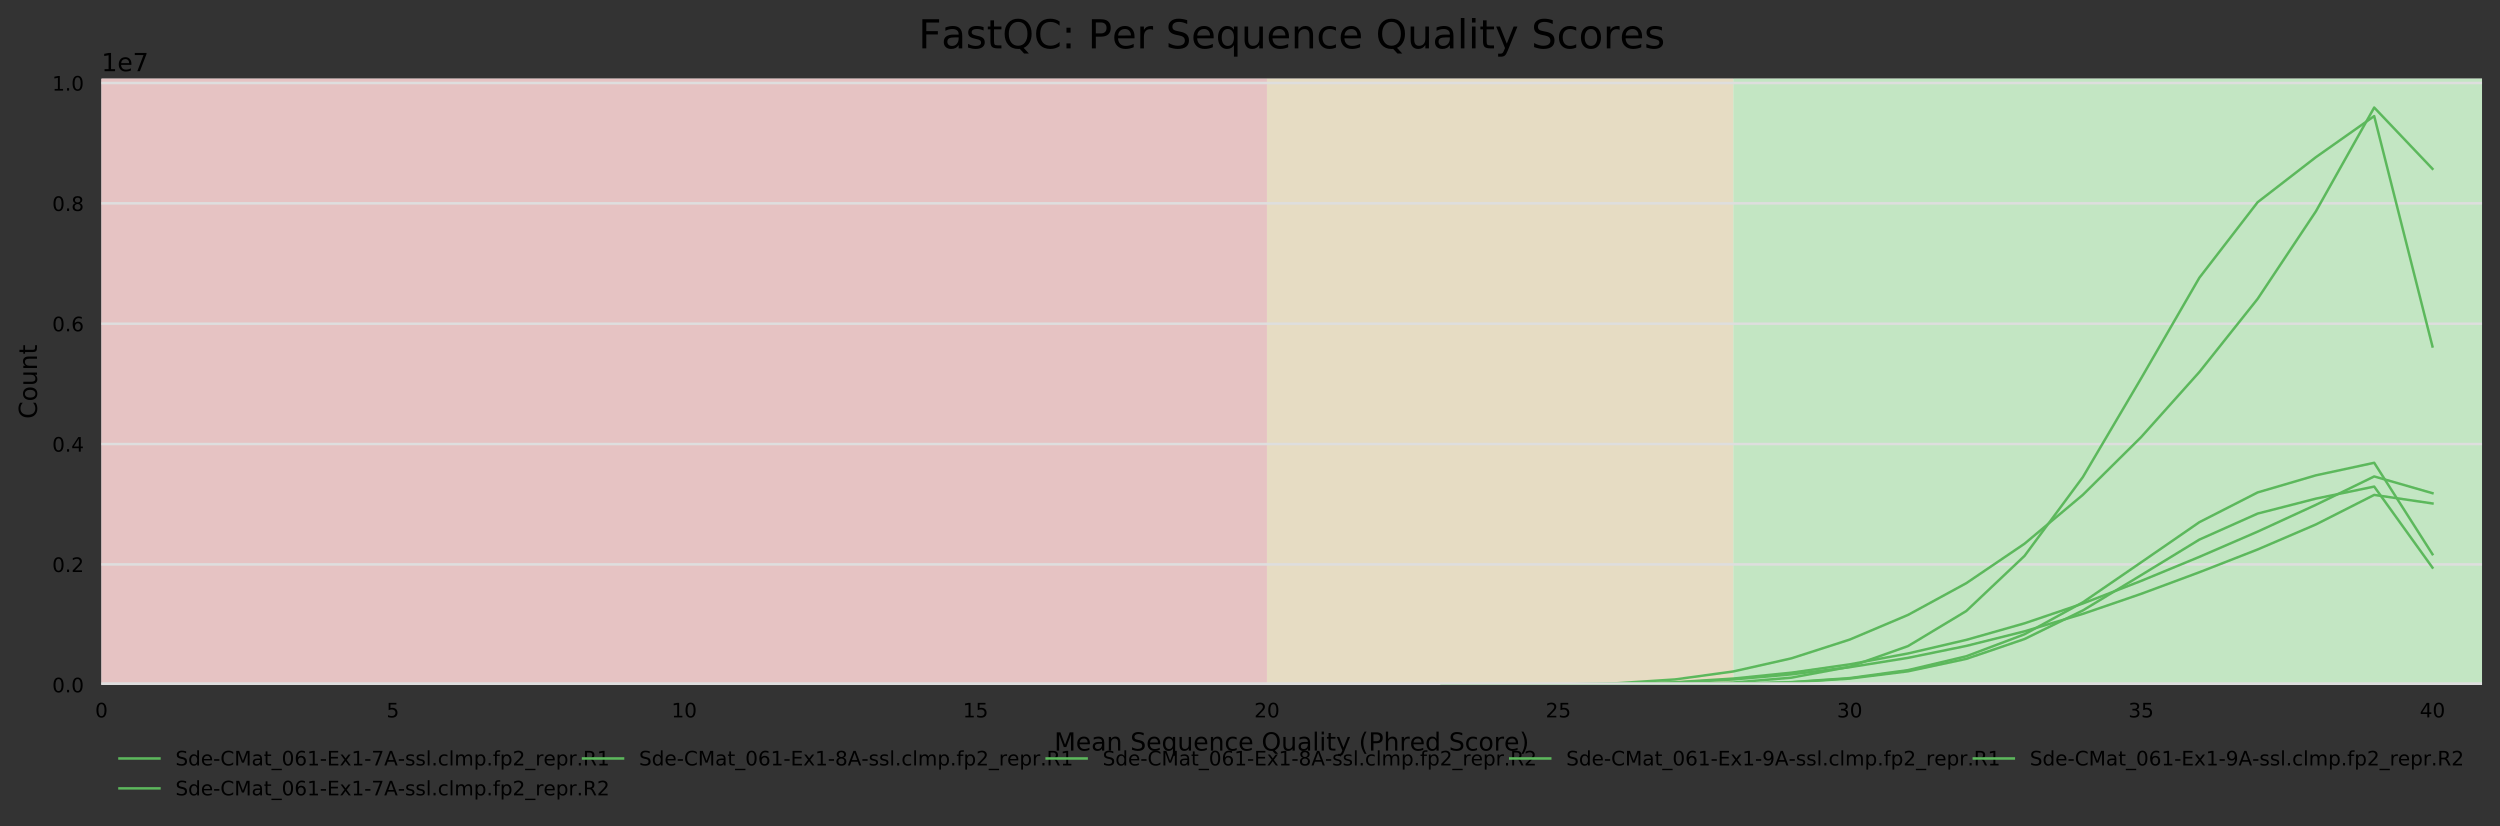 <?xml version="1.0" encoding="utf-8" standalone="no"?>
<!DOCTYPE svg PUBLIC "-//W3C//DTD SVG 1.1//EN"
  "http://www.w3.org/Graphics/SVG/1.1/DTD/svg11.dtd">
<!-- Created with matplotlib (https://matplotlib.org/) -->
<svg height="330.542pt" version="1.1" viewBox="0 0 1000.341 330.542" width="1000.341pt" xmlns="http://www.w3.org/2000/svg" xmlns:xlink="http://www.w3.org/1999/xlink">
 <rect x="0" y="0" width="1000.341" height="330.542" fill="#333333" stroke="none"/>
 <defs>
  <style type="text/css">
*{stroke-linecap:butt;stroke-linejoin:round;}
  </style>
 </defs>
 <g id="figure_1">
  <g id="axes_1">
   <g id="patch_1">
    <path d="M 40.601 273.99 
L 993.141 273.99 
L 993.141 31.483 
L 40.601 31.483 
z
" style="fill:#ffffff;"/>
   </g>
   <g id="patch_2">
    <path clip-path="url(#p106f1d5317)" d="M 693.504 273.99 
L 2372.4 273.99 
L 2372.4 31.483 
L 693.504 31.483 
z
" style="fill:#c3e6c3;"/>
   </g>
   <g id="patch_3">
    <path clip-path="url(#p106f1d5317)" d="M 506.96 273.99 
L 693.504 273.99 
L 693.504 31.483 
L 506.96 31.483 
z
" style="fill:#e6dcc3;"/>
   </g>
   <g id="patch_4">
    <path clip-path="url(#p106f1d5317)" d="M 40.601 273.99 
L 506.96 273.99 
L 506.96 31.483 
L 40.601 31.483 
z
" style="fill:#e6c3c3;"/>
   </g>
   <g id="matplotlib.axis_1">
    <g id="xtick_1">
     <g id="text_1">
      <!-- 0 -->
      <defs>
       <path d="M 31.781 66.406 
Q 24.172 66.406 20.328 58.906 
Q 16.5 51.422 16.5 36.375 
Q 16.5 21.391 20.328 13.891 
Q 24.172 6.391 31.781 6.391 
Q 39.453 6.391 43.281 13.891 
Q 47.125 21.391 47.125 36.375 
Q 47.125 51.422 43.281 58.906 
Q 39.453 66.406 31.781 66.406 
z
M 31.781 74.219 
Q 44.047 74.219 50.516 64.516 
Q 56.984 54.828 56.984 36.375 
Q 56.984 17.969 50.516 8.266 
Q 44.047 -1.422 31.781 -1.422 
Q 19.531 -1.422 13.062 8.266 
Q 6.594 17.969 6.594 36.375 
Q 6.594 54.828 13.062 64.516 
Q 19.531 74.219 31.781 74.219 
z
" id="DejaVuSans-48"/>
      </defs>
      <g transform="translate(38.056 287.069)scale(0.08 -0.08)">
       <use xlink:href="#DejaVuSans-48"/>
      </g>
     </g>
    </g>
    <g id="xtick_2">
     <g id="text_2">
      <!-- 5 -->
      <defs>
       <path d="M 10.797 72.906 
L 49.516 72.906 
L 49.516 64.594 
L 19.828 64.594 
L 19.828 46.734 
Q 21.969 47.469 24.109 47.828 
Q 26.266 48.188 28.422 48.188 
Q 40.625 48.188 47.75 41.5 
Q 54.891 34.812 54.891 23.391 
Q 54.891 11.625 47.562 5.094 
Q 40.234 -1.422 26.906 -1.422 
Q 22.312 -1.422 17.547 -0.641 
Q 12.797 0.141 7.719 1.703 
L 7.719 11.625 
Q 12.109 9.234 16.797 8.062 
Q 21.484 6.891 26.703 6.891 
Q 35.156 6.891 40.078 11.328 
Q 45.016 15.766 45.016 23.391 
Q 45.016 31 40.078 35.438 
Q 35.156 39.891 26.703 39.891 
Q 22.75 39.891 18.812 39.016 
Q 14.891 38.141 10.797 36.281 
z
" id="DejaVuSans-53"/>
      </defs>
      <g transform="translate(154.646 287.069)scale(0.08 -0.08)">
       <use xlink:href="#DejaVuSans-53"/>
      </g>
     </g>
    </g>
    <g id="xtick_3">
     <g id="text_3">
      <!-- 10 -->
      <defs>
       <path d="M 12.406 8.297 
L 28.516 8.297 
L 28.516 63.922 
L 10.984 60.406 
L 10.984 69.391 
L 28.422 72.906 
L 38.281 72.906 
L 38.281 8.297 
L 54.391 8.297 
L 54.391 0 
L 12.406 0 
z
" id="DejaVuSans-49"/>
      </defs>
      <g transform="translate(268.691 287.069)scale(0.08 -0.08)">
       <use xlink:href="#DejaVuSans-49"/>
       <use x="63.623" xlink:href="#DejaVuSans-48"/>
      </g>
     </g>
    </g>
    <g id="xtick_4">
     <g id="text_4">
      <!-- 15 -->
      <g transform="translate(385.281 287.069)scale(0.08 -0.08)">
       <use xlink:href="#DejaVuSans-49"/>
       <use x="63.623" xlink:href="#DejaVuSans-53"/>
      </g>
     </g>
    </g>
    <g id="xtick_5">
     <g id="text_5">
      <!-- 20 -->
      <defs>
       <path d="M 19.188 8.297 
L 53.609 8.297 
L 53.609 0 
L 7.328 0 
L 7.328 8.297 
Q 12.938 14.109 22.625 23.891 
Q 32.328 33.688 34.812 36.531 
Q 39.547 41.844 41.422 45.531 
Q 43.312 49.219 43.312 52.781 
Q 43.312 58.594 39.234 62.25 
Q 35.156 65.922 28.609 65.922 
Q 23.969 65.922 18.812 64.312 
Q 13.672 62.703 7.812 59.422 
L 7.812 69.391 
Q 13.766 71.781 18.938 73 
Q 24.125 74.219 28.422 74.219 
Q 39.75 74.219 46.484 68.547 
Q 53.219 62.891 53.219 53.422 
Q 53.219 48.922 51.531 44.891 
Q 49.859 40.875 45.406 35.406 
Q 44.188 33.984 37.641 27.219 
Q 31.109 20.453 19.188 8.297 
z
" id="DejaVuSans-50"/>
      </defs>
      <g transform="translate(501.87 287.069)scale(0.08 -0.08)">
       <use xlink:href="#DejaVuSans-50"/>
       <use x="63.623" xlink:href="#DejaVuSans-48"/>
      </g>
     </g>
    </g>
    <g id="xtick_6">
     <g id="text_6">
      <!-- 25 -->
      <g transform="translate(618.46 287.069)scale(0.08 -0.08)">
       <use xlink:href="#DejaVuSans-50"/>
       <use x="63.623" xlink:href="#DejaVuSans-53"/>
      </g>
     </g>
    </g>
    <g id="xtick_7">
     <g id="text_7">
      <!-- 30 -->
      <defs>
       <path d="M 40.578 39.312 
Q 47.656 37.797 51.625 33 
Q 55.609 28.219 55.609 21.188 
Q 55.609 10.406 48.188 4.484 
Q 40.766 -1.422 27.094 -1.422 
Q 22.516 -1.422 17.656 -0.516 
Q 12.797 0.391 7.625 2.203 
L 7.625 11.719 
Q 11.719 9.328 16.594 8.109 
Q 21.484 6.891 26.812 6.891 
Q 36.078 6.891 40.938 10.547 
Q 45.797 14.203 45.797 21.188 
Q 45.797 27.641 41.281 31.266 
Q 36.766 34.906 28.719 34.906 
L 20.219 34.906 
L 20.219 43.016 
L 29.109 43.016 
Q 36.375 43.016 40.234 45.922 
Q 44.094 48.828 44.094 54.297 
Q 44.094 59.906 40.109 62.906 
Q 36.141 65.922 28.719 65.922 
Q 24.656 65.922 20.016 65.031 
Q 15.375 64.156 9.812 62.312 
L 9.812 71.094 
Q 15.438 72.656 20.344 73.438 
Q 25.25 74.219 29.594 74.219 
Q 40.828 74.219 47.359 69.109 
Q 53.906 64.016 53.906 55.328 
Q 53.906 49.266 50.438 45.094 
Q 46.969 40.922 40.578 39.312 
z
" id="DejaVuSans-51"/>
      </defs>
      <g transform="translate(735.05 287.069)scale(0.08 -0.08)">
       <use xlink:href="#DejaVuSans-51"/>
       <use x="63.623" xlink:href="#DejaVuSans-48"/>
      </g>
     </g>
    </g>
    <g id="xtick_8">
     <g id="text_8">
      <!-- 35 -->
      <g transform="translate(851.64 287.069)scale(0.08 -0.08)">
       <use xlink:href="#DejaVuSans-51"/>
       <use x="63.623" xlink:href="#DejaVuSans-53"/>
      </g>
     </g>
    </g>
    <g id="xtick_9">
     <g id="text_9">
      <!-- 40 -->
      <defs>
       <path d="M 37.797 64.312 
L 12.891 25.391 
L 37.797 25.391 
z
M 35.203 72.906 
L 47.609 72.906 
L 47.609 25.391 
L 58.016 25.391 
L 58.016 17.188 
L 47.609 17.188 
L 47.609 0 
L 37.797 0 
L 37.797 17.188 
L 4.891 17.188 
L 4.891 26.703 
z
" id="DejaVuSans-52"/>
      </defs>
      <g transform="translate(968.23 287.069)scale(0.08 -0.08)">
       <use xlink:href="#DejaVuSans-52"/>
       <use x="63.623" xlink:href="#DejaVuSans-48"/>
      </g>
     </g>
    </g>
    <g id="text_10">
     <!-- Mean Sequence Quality (Phred Score) -->
     <defs>
      <path d="M 9.812 72.906 
L 24.516 72.906 
L 43.109 23.297 
L 61.812 72.906 
L 76.516 72.906 
L 76.516 0 
L 66.891 0 
L 66.891 64.016 
L 48.094 14.016 
L 38.188 14.016 
L 19.391 64.016 
L 19.391 0 
L 9.812 0 
z
" id="DejaVuSans-77"/>
      <path d="M 56.203 29.594 
L 56.203 25.203 
L 14.891 25.203 
Q 15.484 15.922 20.484 11.062 
Q 25.484 6.203 34.422 6.203 
Q 39.594 6.203 44.453 7.469 
Q 49.312 8.734 54.109 11.281 
L 54.109 2.781 
Q 49.266 0.734 44.188 -0.344 
Q 39.109 -1.422 33.891 -1.422 
Q 20.797 -1.422 13.156 6.188 
Q 5.516 13.812 5.516 26.812 
Q 5.516 40.234 12.766 48.109 
Q 20.016 56 32.328 56 
Q 43.359 56 49.781 48.891 
Q 56.203 41.797 56.203 29.594 
z
M 47.219 32.234 
Q 47.125 39.594 43.094 43.984 
Q 39.062 48.391 32.422 48.391 
Q 24.906 48.391 20.391 44.141 
Q 15.875 39.891 15.188 32.172 
z
" id="DejaVuSans-101"/>
      <path d="M 34.281 27.484 
Q 23.391 27.484 19.188 25 
Q 14.984 22.516 14.984 16.5 
Q 14.984 11.719 18.141 8.906 
Q 21.297 6.109 26.703 6.109 
Q 34.188 6.109 38.703 11.406 
Q 43.219 16.703 43.219 25.484 
L 43.219 27.484 
z
M 52.203 31.203 
L 52.203 0 
L 43.219 0 
L 43.219 8.297 
Q 40.141 3.328 35.547 0.953 
Q 30.953 -1.422 24.312 -1.422 
Q 15.922 -1.422 10.953 3.297 
Q 6 8.016 6 15.922 
Q 6 25.141 12.172 29.828 
Q 18.359 34.516 30.609 34.516 
L 43.219 34.516 
L 43.219 35.406 
Q 43.219 41.609 39.141 45 
Q 35.062 48.391 27.688 48.391 
Q 23 48.391 18.547 47.266 
Q 14.109 46.141 10.016 43.891 
L 10.016 52.203 
Q 14.938 54.109 19.578 55.047 
Q 24.219 56 28.609 56 
Q 40.484 56 46.344 49.844 
Q 52.203 43.703 52.203 31.203 
z
" id="DejaVuSans-97"/>
      <path d="M 54.891 33.016 
L 54.891 0 
L 45.906 0 
L 45.906 32.719 
Q 45.906 40.484 42.875 44.328 
Q 39.844 48.188 33.797 48.188 
Q 26.516 48.188 22.312 43.547 
Q 18.109 38.922 18.109 30.906 
L 18.109 0 
L 9.078 0 
L 9.078 54.688 
L 18.109 54.688 
L 18.109 46.188 
Q 21.344 51.125 25.703 53.562 
Q 30.078 56 35.797 56 
Q 45.219 56 50.047 50.172 
Q 54.891 44.344 54.891 33.016 
z
" id="DejaVuSans-110"/>
      <path id="DejaVuSans-32"/>
      <path d="M 53.516 70.516 
L 53.516 60.891 
Q 47.906 63.578 42.922 64.891 
Q 37.938 66.219 33.297 66.219 
Q 25.25 66.219 20.875 63.094 
Q 16.5 59.969 16.5 54.203 
Q 16.5 49.359 19.406 46.891 
Q 22.312 44.438 30.422 42.922 
L 36.375 41.703 
Q 47.406 39.594 52.656 34.297 
Q 57.906 29 57.906 20.125 
Q 57.906 9.516 50.797 4.047 
Q 43.703 -1.422 29.984 -1.422 
Q 24.812 -1.422 18.969 -0.25 
Q 13.141 0.922 6.891 3.219 
L 6.891 13.375 
Q 12.891 10.016 18.656 8.297 
Q 24.422 6.594 29.984 6.594 
Q 38.422 6.594 43.016 9.906 
Q 47.609 13.234 47.609 19.391 
Q 47.609 24.75 44.312 27.781 
Q 41.016 30.812 33.5 32.328 
L 27.484 33.5 
Q 16.453 35.688 11.516 40.375 
Q 6.594 45.062 6.594 53.422 
Q 6.594 63.094 13.406 68.656 
Q 20.219 74.219 32.172 74.219 
Q 37.312 74.219 42.625 73.281 
Q 47.953 72.359 53.516 70.516 
z
" id="DejaVuSans-83"/>
      <path d="M 14.797 27.297 
Q 14.797 17.391 18.875 11.75 
Q 22.953 6.109 30.078 6.109 
Q 37.203 6.109 41.297 11.75 
Q 45.406 17.391 45.406 27.297 
Q 45.406 37.203 41.297 42.844 
Q 37.203 48.484 30.078 48.484 
Q 22.953 48.484 18.875 42.844 
Q 14.797 37.203 14.797 27.297 
z
M 45.406 8.203 
Q 42.578 3.328 38.25 0.953 
Q 33.938 -1.422 27.875 -1.422 
Q 17.969 -1.422 11.734 6.484 
Q 5.516 14.406 5.516 27.297 
Q 5.516 40.188 11.734 48.094 
Q 17.969 56 27.875 56 
Q 33.938 56 38.25 53.625 
Q 42.578 51.266 45.406 46.391 
L 45.406 54.688 
L 54.391 54.688 
L 54.391 -20.797 
L 45.406 -20.797 
z
" id="DejaVuSans-113"/>
      <path d="M 8.5 21.578 
L 8.5 54.688 
L 17.484 54.688 
L 17.484 21.922 
Q 17.484 14.156 20.5 10.266 
Q 23.531 6.391 29.594 6.391 
Q 36.859 6.391 41.078 11.031 
Q 45.312 15.672 45.312 23.688 
L 45.312 54.688 
L 54.297 54.688 
L 54.297 0 
L 45.312 0 
L 45.312 8.406 
Q 42.047 3.422 37.719 1 
Q 33.406 -1.422 27.688 -1.422 
Q 18.266 -1.422 13.375 4.438 
Q 8.5 10.297 8.5 21.578 
z
M 31.109 56 
z
" id="DejaVuSans-117"/>
      <path d="M 48.781 52.594 
L 48.781 44.188 
Q 44.969 46.297 41.141 47.344 
Q 37.312 48.391 33.406 48.391 
Q 24.656 48.391 19.812 42.844 
Q 14.984 37.312 14.984 27.297 
Q 14.984 17.281 19.812 11.734 
Q 24.656 6.203 33.406 6.203 
Q 37.312 6.203 41.141 7.25 
Q 44.969 8.297 48.781 10.406 
L 48.781 2.094 
Q 45.016 0.344 40.984 -0.531 
Q 36.969 -1.422 32.422 -1.422 
Q 20.062 -1.422 12.781 6.344 
Q 5.516 14.109 5.516 27.297 
Q 5.516 40.672 12.859 48.328 
Q 20.219 56 33.016 56 
Q 37.156 56 41.109 55.141 
Q 45.062 54.297 48.781 52.594 
z
" id="DejaVuSans-99"/>
      <path d="M 39.406 66.219 
Q 28.656 66.219 22.328 58.203 
Q 16.016 50.203 16.016 36.375 
Q 16.016 22.609 22.328 14.594 
Q 28.656 6.594 39.406 6.594 
Q 50.141 6.594 56.422 14.594 
Q 62.703 22.609 62.703 36.375 
Q 62.703 50.203 56.422 58.203 
Q 50.141 66.219 39.406 66.219 
z
M 53.219 1.312 
L 66.219 -12.891 
L 54.297 -12.891 
L 43.5 -1.219 
Q 41.891 -1.312 41.031 -1.359 
Q 40.188 -1.422 39.406 -1.422 
Q 24.031 -1.422 14.812 8.859 
Q 5.609 19.141 5.609 36.375 
Q 5.609 53.656 14.812 63.938 
Q 24.031 74.219 39.406 74.219 
Q 54.734 74.219 63.906 63.938 
Q 73.094 53.656 73.094 36.375 
Q 73.094 23.688 67.984 14.641 
Q 62.891 5.609 53.219 1.312 
z
" id="DejaVuSans-81"/>
      <path d="M 9.422 75.984 
L 18.406 75.984 
L 18.406 0 
L 9.422 0 
z
" id="DejaVuSans-108"/>
      <path d="M 9.422 54.688 
L 18.406 54.688 
L 18.406 0 
L 9.422 0 
z
M 9.422 75.984 
L 18.406 75.984 
L 18.406 64.594 
L 9.422 64.594 
z
" id="DejaVuSans-105"/>
      <path d="M 18.312 70.219 
L 18.312 54.688 
L 36.812 54.688 
L 36.812 47.703 
L 18.312 47.703 
L 18.312 18.016 
Q 18.312 11.328 20.141 9.422 
Q 21.969 7.516 27.594 7.516 
L 36.812 7.516 
L 36.812 0 
L 27.594 0 
Q 17.188 0 13.234 3.875 
Q 9.281 7.766 9.281 18.016 
L 9.281 47.703 
L 2.688 47.703 
L 2.688 54.688 
L 9.281 54.688 
L 9.281 70.219 
z
" id="DejaVuSans-116"/>
      <path d="M 32.172 -5.078 
Q 28.375 -14.844 24.75 -17.812 
Q 21.141 -20.797 15.094 -20.797 
L 7.906 -20.797 
L 7.906 -13.281 
L 13.188 -13.281 
Q 16.891 -13.281 18.938 -11.516 
Q 21 -9.766 23.484 -3.219 
L 25.094 0.875 
L 2.984 54.688 
L 12.5 54.688 
L 29.594 11.922 
L 46.688 54.688 
L 56.203 54.688 
z
" id="DejaVuSans-121"/>
      <path d="M 31 75.875 
Q 24.469 64.656 21.281 53.656 
Q 18.109 42.672 18.109 31.391 
Q 18.109 20.125 21.312 9.062 
Q 24.516 -2 31 -13.188 
L 23.188 -13.188 
Q 15.875 -1.703 12.234 9.375 
Q 8.594 20.453 8.594 31.391 
Q 8.594 42.281 12.203 53.312 
Q 15.828 64.359 23.188 75.875 
z
" id="DejaVuSans-40"/>
      <path d="M 19.672 64.797 
L 19.672 37.406 
L 32.078 37.406 
Q 38.969 37.406 42.719 40.969 
Q 46.484 44.531 46.484 51.125 
Q 46.484 57.672 42.719 61.234 
Q 38.969 64.797 32.078 64.797 
z
M 9.812 72.906 
L 32.078 72.906 
Q 44.344 72.906 50.609 67.359 
Q 56.891 61.812 56.891 51.125 
Q 56.891 40.328 50.609 34.812 
Q 44.344 29.297 32.078 29.297 
L 19.672 29.297 
L 19.672 0 
L 9.812 0 
z
" id="DejaVuSans-80"/>
      <path d="M 54.891 33.016 
L 54.891 0 
L 45.906 0 
L 45.906 32.719 
Q 45.906 40.484 42.875 44.328 
Q 39.844 48.188 33.797 48.188 
Q 26.516 48.188 22.312 43.547 
Q 18.109 38.922 18.109 30.906 
L 18.109 0 
L 9.078 0 
L 9.078 75.984 
L 18.109 75.984 
L 18.109 46.188 
Q 21.344 51.125 25.703 53.562 
Q 30.078 56 35.797 56 
Q 45.219 56 50.047 50.172 
Q 54.891 44.344 54.891 33.016 
z
" id="DejaVuSans-104"/>
      <path d="M 41.109 46.297 
Q 39.594 47.172 37.812 47.578 
Q 36.031 48 33.891 48 
Q 26.266 48 22.188 43.047 
Q 18.109 38.094 18.109 28.812 
L 18.109 0 
L 9.078 0 
L 9.078 54.688 
L 18.109 54.688 
L 18.109 46.188 
Q 20.953 51.172 25.484 53.578 
Q 30.031 56 36.531 56 
Q 37.453 56 38.578 55.875 
Q 39.703 55.766 41.062 55.516 
z
" id="DejaVuSans-114"/>
      <path d="M 45.406 46.391 
L 45.406 75.984 
L 54.391 75.984 
L 54.391 0 
L 45.406 0 
L 45.406 8.203 
Q 42.578 3.328 38.25 0.953 
Q 33.938 -1.422 27.875 -1.422 
Q 17.969 -1.422 11.734 6.484 
Q 5.516 14.406 5.516 27.297 
Q 5.516 40.188 11.734 48.094 
Q 17.969 56 27.875 56 
Q 33.938 56 38.25 53.625 
Q 42.578 51.266 45.406 46.391 
z
M 14.797 27.297 
Q 14.797 17.391 18.875 11.75 
Q 22.953 6.109 30.078 6.109 
Q 37.203 6.109 41.297 11.75 
Q 45.406 17.391 45.406 27.297 
Q 45.406 37.203 41.297 42.844 
Q 37.203 48.484 30.078 48.484 
Q 22.953 48.484 18.875 42.844 
Q 14.797 37.203 14.797 27.297 
z
" id="DejaVuSans-100"/>
      <path d="M 30.609 48.391 
Q 23.391 48.391 19.188 42.75 
Q 14.984 37.109 14.984 27.297 
Q 14.984 17.484 19.156 11.844 
Q 23.344 6.203 30.609 6.203 
Q 37.797 6.203 41.984 11.859 
Q 46.188 17.531 46.188 27.297 
Q 46.188 37.016 41.984 42.703 
Q 37.797 48.391 30.609 48.391 
z
M 30.609 56 
Q 42.328 56 49.016 48.375 
Q 55.719 40.766 55.719 27.297 
Q 55.719 13.875 49.016 6.219 
Q 42.328 -1.422 30.609 -1.422 
Q 18.844 -1.422 12.172 6.219 
Q 5.516 13.875 5.516 27.297 
Q 5.516 40.766 12.172 48.375 
Q 18.844 56 30.609 56 
z
" id="DejaVuSans-111"/>
      <path d="M 8.016 75.875 
L 15.828 75.875 
Q 23.141 64.359 26.781 53.312 
Q 30.422 42.281 30.422 31.391 
Q 30.422 20.453 26.781 9.375 
Q 23.141 -1.703 15.828 -13.188 
L 8.016 -13.188 
Q 14.5 -2 17.703 9.062 
Q 20.906 20.125 20.906 31.391 
Q 20.906 42.672 17.703 53.656 
Q 14.5 64.656 8.016 75.875 
z
" id="DejaVuSans-41"/>
     </defs>
     <g transform="translate(421.857 300.331)scale(0.1 -0.1)">
      <use xlink:href="#DejaVuSans-77"/>
      <use x="86.279" xlink:href="#DejaVuSans-101"/>
      <use x="147.803" xlink:href="#DejaVuSans-97"/>
      <use x="209.082" xlink:href="#DejaVuSans-110"/>
      <use x="272.461" xlink:href="#DejaVuSans-32"/>
      <use x="304.248" xlink:href="#DejaVuSans-83"/>
      <use x="367.725" xlink:href="#DejaVuSans-101"/>
      <use x="429.248" xlink:href="#DejaVuSans-113"/>
      <use x="492.725" xlink:href="#DejaVuSans-117"/>
      <use x="556.104" xlink:href="#DejaVuSans-101"/>
      <use x="617.627" xlink:href="#DejaVuSans-110"/>
      <use x="681.006" xlink:href="#DejaVuSans-99"/>
      <use x="735.986" xlink:href="#DejaVuSans-101"/>
      <use x="797.51" xlink:href="#DejaVuSans-32"/>
      <use x="829.297" xlink:href="#DejaVuSans-81"/>
      <use x="908.008" xlink:href="#DejaVuSans-117"/>
      <use x="971.387" xlink:href="#DejaVuSans-97"/>
      <use x="1032.666" xlink:href="#DejaVuSans-108"/>
      <use x="1060.449" xlink:href="#DejaVuSans-105"/>
      <use x="1088.232" xlink:href="#DejaVuSans-116"/>
      <use x="1127.441" xlink:href="#DejaVuSans-121"/>
      <use x="1186.621" xlink:href="#DejaVuSans-32"/>
      <use x="1218.408" xlink:href="#DejaVuSans-40"/>
      <use x="1257.422" xlink:href="#DejaVuSans-80"/>
      <use x="1317.725" xlink:href="#DejaVuSans-104"/>
      <use x="1381.104" xlink:href="#DejaVuSans-114"/>
      <use x="1422.186" xlink:href="#DejaVuSans-101"/>
      <use x="1483.709" xlink:href="#DejaVuSans-100"/>
      <use x="1547.186" xlink:href="#DejaVuSans-32"/>
      <use x="1578.973" xlink:href="#DejaVuSans-83"/>
      <use x="1642.449" xlink:href="#DejaVuSans-99"/>
      <use x="1697.43" xlink:href="#DejaVuSans-111"/>
      <use x="1758.611" xlink:href="#DejaVuSans-114"/>
      <use x="1799.693" xlink:href="#DejaVuSans-101"/>
      <use x="1861.217" xlink:href="#DejaVuSans-41"/>
     </g>
    </g>
   </g>
   <g id="matplotlib.axis_2">
    <g id="ytick_1">
     <g id="line2d_1">
      <path clip-path="url(#p106f1d5317)" d="M 40.601 273.99 
L 993.141 273.99 
" style="fill:none;stroke:#dedede;stroke-linecap:square;"/>
     </g>
     <g id="text_11">
      <!-- 0.0 -->
      <defs>
       <path d="M 10.688 12.406 
L 21 12.406 
L 21 0 
L 10.688 0 
z
" id="DejaVuSans-46"/>
      </defs>
      <g transform="translate(20.878 277.029)scale(0.08 -0.08)">
       <use xlink:href="#DejaVuSans-48"/>
       <use x="63.623" xlink:href="#DejaVuSans-46"/>
       <use x="95.41" xlink:href="#DejaVuSans-48"/>
      </g>
     </g>
    </g>
    <g id="ytick_2">
     <g id="line2d_2">
      <path clip-path="url(#p106f1d5317)" d="M 40.601 225.834 
L 993.141 225.834 
" style="fill:none;stroke:#dedede;stroke-linecap:square;"/>
     </g>
     <g id="text_12">
      <!-- 0.2 -->
      <g transform="translate(20.878 228.874)scale(0.08 -0.08)">
       <use xlink:href="#DejaVuSans-48"/>
       <use x="63.623" xlink:href="#DejaVuSans-46"/>
       <use x="95.41" xlink:href="#DejaVuSans-50"/>
      </g>
     </g>
    </g>
    <g id="ytick_3">
     <g id="line2d_3">
      <path clip-path="url(#p106f1d5317)" d="M 40.601 177.678 
L 993.141 177.678 
" style="fill:none;stroke:#dedede;stroke-linecap:square;"/>
     </g>
     <g id="text_13">
      <!-- 0.4 -->
      <g transform="translate(20.878 180.718)scale(0.08 -0.08)">
       <use xlink:href="#DejaVuSans-48"/>
       <use x="63.623" xlink:href="#DejaVuSans-46"/>
       <use x="95.41" xlink:href="#DejaVuSans-52"/>
      </g>
     </g>
    </g>
    <g id="ytick_4">
     <g id="line2d_4">
      <path clip-path="url(#p106f1d5317)" d="M 40.601 129.522 
L 993.141 129.522 
" style="fill:none;stroke:#dedede;stroke-linecap:square;"/>
     </g>
     <g id="text_14">
      <!-- 0.6 -->
      <defs>
       <path d="M 33.016 40.375 
Q 26.375 40.375 22.484 35.828 
Q 18.609 31.297 18.609 23.391 
Q 18.609 15.531 22.484 10.953 
Q 26.375 6.391 33.016 6.391 
Q 39.656 6.391 43.531 10.953 
Q 47.406 15.531 47.406 23.391 
Q 47.406 31.297 43.531 35.828 
Q 39.656 40.375 33.016 40.375 
z
M 52.594 71.297 
L 52.594 62.312 
Q 48.875 64.062 45.094 64.984 
Q 41.312 65.922 37.594 65.922 
Q 27.828 65.922 22.672 59.328 
Q 17.531 52.734 16.797 39.406 
Q 19.672 43.656 24.016 45.922 
Q 28.375 48.188 33.594 48.188 
Q 44.578 48.188 50.953 41.516 
Q 57.328 34.859 57.328 23.391 
Q 57.328 12.156 50.688 5.359 
Q 44.047 -1.422 33.016 -1.422 
Q 20.359 -1.422 13.672 8.266 
Q 6.984 17.969 6.984 36.375 
Q 6.984 53.656 15.188 63.938 
Q 23.391 74.219 37.203 74.219 
Q 40.922 74.219 44.703 73.484 
Q 48.484 72.75 52.594 71.297 
z
" id="DejaVuSans-54"/>
      </defs>
      <g transform="translate(20.878 132.562)scale(0.08 -0.08)">
       <use xlink:href="#DejaVuSans-48"/>
       <use x="63.623" xlink:href="#DejaVuSans-46"/>
       <use x="95.41" xlink:href="#DejaVuSans-54"/>
      </g>
     </g>
    </g>
    <g id="ytick_5">
     <g id="line2d_5">
      <path clip-path="url(#p106f1d5317)" d="M 40.601 81.366 
L 993.141 81.366 
" style="fill:none;stroke:#dedede;stroke-linecap:square;"/>
     </g>
     <g id="text_15">
      <!-- 0.8 -->
      <defs>
       <path d="M 31.781 34.625 
Q 24.75 34.625 20.719 30.859 
Q 16.703 27.094 16.703 20.516 
Q 16.703 13.922 20.719 10.156 
Q 24.75 6.391 31.781 6.391 
Q 38.812 6.391 42.859 10.172 
Q 46.922 13.969 46.922 20.516 
Q 46.922 27.094 42.891 30.859 
Q 38.875 34.625 31.781 34.625 
z
M 21.922 38.812 
Q 15.578 40.375 12.031 44.719 
Q 8.5 49.078 8.5 55.328 
Q 8.5 64.062 14.719 69.141 
Q 20.953 74.219 31.781 74.219 
Q 42.672 74.219 48.875 69.141 
Q 55.078 64.062 55.078 55.328 
Q 55.078 49.078 51.531 44.719 
Q 48 40.375 41.703 38.812 
Q 48.828 37.156 52.797 32.312 
Q 56.781 27.484 56.781 20.516 
Q 56.781 9.906 50.312 4.234 
Q 43.844 -1.422 31.781 -1.422 
Q 19.734 -1.422 13.25 4.234 
Q 6.781 9.906 6.781 20.516 
Q 6.781 27.484 10.781 32.312 
Q 14.797 37.156 21.922 38.812 
z
M 18.312 54.391 
Q 18.312 48.734 21.844 45.562 
Q 25.391 42.391 31.781 42.391 
Q 38.141 42.391 41.719 45.562 
Q 45.312 48.734 45.312 54.391 
Q 45.312 60.062 41.719 63.234 
Q 38.141 66.406 31.781 66.406 
Q 25.391 66.406 21.844 63.234 
Q 18.312 60.062 18.312 54.391 
z
" id="DejaVuSans-56"/>
      </defs>
      <g transform="translate(20.878 84.406)scale(0.08 -0.08)">
       <use xlink:href="#DejaVuSans-48"/>
       <use x="63.623" xlink:href="#DejaVuSans-46"/>
       <use x="95.41" xlink:href="#DejaVuSans-56"/>
      </g>
     </g>
    </g>
    <g id="ytick_6">
     <g id="line2d_6">
      <path clip-path="url(#p106f1d5317)" d="M 40.601 33.211 
L 993.141 33.211 
" style="fill:none;stroke:#dedede;stroke-linecap:square;"/>
     </g>
     <g id="text_16">
      <!-- 1.0 -->
      <g transform="translate(20.878 36.25)scale(0.08 -0.08)">
       <use xlink:href="#DejaVuSans-49"/>
       <use x="63.623" xlink:href="#DejaVuSans-46"/>
       <use x="95.41" xlink:href="#DejaVuSans-48"/>
      </g>
     </g>
    </g>
    <g id="text_17">
     <!-- Count -->
     <defs>
      <path d="M 64.406 67.281 
L 64.406 56.891 
Q 59.422 61.531 53.781 63.812 
Q 48.141 66.109 41.797 66.109 
Q 29.297 66.109 22.656 58.469 
Q 16.016 50.828 16.016 36.375 
Q 16.016 21.969 22.656 14.328 
Q 29.297 6.688 41.797 6.688 
Q 48.141 6.688 53.781 8.984 
Q 59.422 11.281 64.406 15.922 
L 64.406 5.609 
Q 59.234 2.094 53.438 0.328 
Q 47.656 -1.422 41.219 -1.422 
Q 24.656 -1.422 15.125 8.703 
Q 5.609 18.844 5.609 36.375 
Q 5.609 53.953 15.125 64.078 
Q 24.656 74.219 41.219 74.219 
Q 47.75 74.219 53.531 72.484 
Q 59.328 70.75 64.406 67.281 
z
" id="DejaVuSans-67"/>
     </defs>
     <g transform="translate(14.798 167.585)rotate(-90)scale(0.1 -0.1)">
      <use xlink:href="#DejaVuSans-67"/>
      <use x="69.824" xlink:href="#DejaVuSans-111"/>
      <use x="131.006" xlink:href="#DejaVuSans-117"/>
      <use x="194.385" xlink:href="#DejaVuSans-110"/>
      <use x="257.764" xlink:href="#DejaVuSans-116"/>
     </g>
    </g>
    <g id="text_18">
     <!-- 1e7 -->
     <defs>
      <path d="M 8.203 72.906 
L 55.078 72.906 
L 55.078 68.703 
L 28.609 0 
L 18.312 0 
L 43.219 64.594 
L 8.203 64.594 
z
" id="DejaVuSans-55"/>
     </defs>
     <g transform="translate(40.601 28.483)scale(0.1 -0.1)">
      <use xlink:href="#DejaVuSans-49"/>
      <use x="63.623" xlink:href="#DejaVuSans-101"/>
      <use x="125.146" xlink:href="#DejaVuSans-55"/>
     </g>
    </g>
   </g>
   <g id="line2d_7">
    <path clip-path="url(#p106f1d5317)" d="M 600.232 273.99 
L 623.55 273.989 
L 646.868 273.98 
L 670.186 273.922 
L 693.504 273.674 
L 716.822 272.949 
L 740.14 271.317 
L 763.458 268.138 
L 786.776 262.598 
L 810.094 253.794 
L 833.412 241.015 
L 856.73 225.026 
L 880.048 208.941 
L 903.366 197.036 
L 926.684 190.195 
L 950.002 185.18 
L 973.32 221.765 
" style="fill:none;stroke:#5cb85c;stroke-linecap:square;"/>
   </g>
   <g id="line2d_8">
    <path clip-path="url(#p106f1d5317)" d="M 576.914 273.99 
L 600.232 273.987 
L 623.55 273.94 
L 646.868 273.708 
L 670.186 272.993 
L 693.504 271.516 
L 716.822 269.155 
L 740.14 265.828 
L 763.458 261.473 
L 786.776 256.039 
L 810.094 249.41 
L 833.412 241.489 
L 856.73 232.452 
L 880.048 222.818 
L 903.366 212.723 
L 926.684 201.993 
L 950.002 190.641 
L 973.32 197.344 
" style="fill:none;stroke:#5cb85c;stroke-linecap:square;"/>
   </g>
   <g id="line2d_9">
    <path clip-path="url(#p106f1d5317)" d="M 600.232 273.99 
L 623.55 273.988 
L 646.868 273.964 
L 670.186 273.798 
L 693.504 273.114 
L 716.822 271.16 
L 740.14 266.796 
L 763.458 258.53 
L 786.776 244.496 
L 810.094 222.428 
L 833.412 190.919 
L 856.73 151.412 
L 880.048 111.131 
L 903.366 80.908 
L 926.684 62.879 
L 950.002 46.445 
L 973.32 138.64 
" style="fill:none;stroke:#5cb85c;stroke-linecap:square;"/>
   </g>
   <g id="line2d_10">
    <path clip-path="url(#p106f1d5317)" d="M 576.914 273.99 
L 600.232 273.983 
L 623.55 273.886 
L 646.868 273.385 
L 670.186 271.867 
L 693.504 268.681 
L 716.822 263.422 
L 740.14 255.921 
L 763.458 246.055 
L 786.776 233.357 
L 810.094 217.551 
L 833.412 198.013 
L 856.73 174.912 
L 880.048 148.851 
L 903.366 119.579 
L 926.684 84.55 
L 950.002 43.031 
L 973.32 67.555 
" style="fill:none;stroke:#5cb85c;stroke-linecap:square;"/>
   </g>
   <g id="line2d_11">
    <path clip-path="url(#p106f1d5317)" d="M 600.232 273.99 
L 623.55 273.99 
L 646.868 273.982 
L 670.186 273.927 
L 693.504 273.696 
L 716.822 273.027 
L 740.14 271.527 
L 763.458 268.622 
L 786.776 263.641 
L 810.094 255.694 
L 833.412 244.261 
L 856.73 230.147 
L 880.048 215.91 
L 903.366 205.497 
L 926.684 199.517 
L 950.002 194.697 
L 973.32 227.124 
" style="fill:none;stroke:#5cb85c;stroke-linecap:square;"/>
   </g>
   <g id="line2d_12">
    <path clip-path="url(#p106f1d5317)" d="M 576.914 273.99 
L 600.232 273.987 
L 623.55 273.946 
L 646.868 273.748 
L 670.186 273.145 
L 693.504 271.882 
L 716.822 269.836 
L 740.14 266.971 
L 763.458 263.233 
L 786.776 258.453 
L 810.094 252.617 
L 833.412 245.636 
L 856.73 237.627 
L 880.048 228.973 
L 903.366 219.861 
L 926.684 209.848 
L 950.002 198.03 
L 973.32 201.457 
" style="fill:none;stroke:#5cb85c;stroke-linecap:square;"/>
   </g>
   <g id="line2d_13">
    <path clip-path="url(#p106f1d5317)" d="M 40.601 273.99 
L 993.141 273.99 
" style="fill:none;stroke:#dedede;stroke-linecap:square;stroke-width:2;"/>
   </g>
   <g id="text_19">
    <!-- FastQC: Per Sequence Quality Scores -->
    <defs>
     <path d="M 9.812 72.906 
L 51.703 72.906 
L 51.703 64.594 
L 19.672 64.594 
L 19.672 43.109 
L 48.578 43.109 
L 48.578 34.812 
L 19.672 34.812 
L 19.672 0 
L 9.812 0 
z
" id="DejaVuSans-70"/>
     <path d="M 44.281 53.078 
L 44.281 44.578 
Q 40.484 46.531 36.375 47.5 
Q 32.281 48.484 27.875 48.484 
Q 21.188 48.484 17.844 46.438 
Q 14.5 44.391 14.5 40.281 
Q 14.5 37.156 16.891 35.375 
Q 19.281 33.594 26.516 31.984 
L 29.594 31.297 
Q 39.156 29.25 43.188 25.516 
Q 47.219 21.781 47.219 15.094 
Q 47.219 7.469 41.188 3.016 
Q 35.156 -1.422 24.609 -1.422 
Q 20.219 -1.422 15.453 -0.562 
Q 10.688 0.297 5.422 2 
L 5.422 11.281 
Q 10.406 8.688 15.234 7.391 
Q 20.062 6.109 24.812 6.109 
Q 31.156 6.109 34.562 8.281 
Q 37.984 10.453 37.984 14.406 
Q 37.984 18.062 35.516 20.016 
Q 33.062 21.969 24.703 23.781 
L 21.578 24.516 
Q 13.234 26.266 9.516 29.906 
Q 5.812 33.547 5.812 39.891 
Q 5.812 47.609 11.281 51.797 
Q 16.75 56 26.812 56 
Q 31.781 56 36.172 55.266 
Q 40.578 54.547 44.281 53.078 
z
" id="DejaVuSans-115"/>
     <path d="M 11.719 12.406 
L 22.016 12.406 
L 22.016 0 
L 11.719 0 
z
M 11.719 51.703 
L 22.016 51.703 
L 22.016 39.312 
L 11.719 39.312 
z
" id="DejaVuSans-58"/>
    </defs>
    <g transform="translate(367.496 19.358)scale(0.16 -0.16)">
     <use xlink:href="#DejaVuSans-70"/>
     <use x="57.379" xlink:href="#DejaVuSans-97"/>
     <use x="118.658" xlink:href="#DejaVuSans-115"/>
     <use x="170.758" xlink:href="#DejaVuSans-116"/>
     <use x="209.967" xlink:href="#DejaVuSans-81"/>
     <use x="288.678" xlink:href="#DejaVuSans-67"/>
     <use x="358.502" xlink:href="#DejaVuSans-58"/>
     <use x="392.193" xlink:href="#DejaVuSans-32"/>
     <use x="423.98" xlink:href="#DejaVuSans-80"/>
     <use x="484.236" xlink:href="#DejaVuSans-101"/>
     <use x="545.76" xlink:href="#DejaVuSans-114"/>
     <use x="586.873" xlink:href="#DejaVuSans-32"/>
     <use x="618.66" xlink:href="#DejaVuSans-83"/>
     <use x="682.137" xlink:href="#DejaVuSans-101"/>
     <use x="743.66" xlink:href="#DejaVuSans-113"/>
     <use x="807.137" xlink:href="#DejaVuSans-117"/>
     <use x="870.516" xlink:href="#DejaVuSans-101"/>
     <use x="932.039" xlink:href="#DejaVuSans-110"/>
     <use x="995.418" xlink:href="#DejaVuSans-99"/>
     <use x="1050.398" xlink:href="#DejaVuSans-101"/>
     <use x="1111.922" xlink:href="#DejaVuSans-32"/>
     <use x="1143.709" xlink:href="#DejaVuSans-81"/>
     <use x="1222.42" xlink:href="#DejaVuSans-117"/>
     <use x="1285.799" xlink:href="#DejaVuSans-97"/>
     <use x="1347.078" xlink:href="#DejaVuSans-108"/>
     <use x="1374.861" xlink:href="#DejaVuSans-105"/>
     <use x="1402.645" xlink:href="#DejaVuSans-116"/>
     <use x="1441.854" xlink:href="#DejaVuSans-121"/>
     <use x="1501.033" xlink:href="#DejaVuSans-32"/>
     <use x="1532.82" xlink:href="#DejaVuSans-83"/>
     <use x="1596.297" xlink:href="#DejaVuSans-99"/>
     <use x="1651.277" xlink:href="#DejaVuSans-111"/>
     <use x="1712.459" xlink:href="#DejaVuSans-114"/>
     <use x="1753.541" xlink:href="#DejaVuSans-101"/>
     <use x="1815.064" xlink:href="#DejaVuSans-115"/>
    </g>
   </g>
   <g id="legend_1">
    <g id="line2d_14">
     <path d="M 47.801 303.49 
L 63.801 303.49 
" style="fill:none;stroke:#5cb85c;stroke-linecap:square;"/>
    </g>
    <g id="line2d_15"/>
    <g id="text_20">
     <!-- Sde-CMat_061-Ex1-7A-ssl.clmp.fp2_repr.R1 -->
     <defs>
      <path d="M 4.891 31.391 
L 31.203 31.391 
L 31.203 23.391 
L 4.891 23.391 
z
" id="DejaVuSans-45"/>
      <path d="M 50.984 -16.609 
L 50.984 -23.578 
L -0.984 -23.578 
L -0.984 -16.609 
z
" id="DejaVuSans-95"/>
      <path d="M 9.812 72.906 
L 55.906 72.906 
L 55.906 64.594 
L 19.672 64.594 
L 19.672 43.016 
L 54.391 43.016 
L 54.391 34.719 
L 19.672 34.719 
L 19.672 8.297 
L 56.781 8.297 
L 56.781 0 
L 9.812 0 
z
" id="DejaVuSans-69"/>
      <path d="M 54.891 54.688 
L 35.109 28.078 
L 55.906 0 
L 45.312 0 
L 29.391 21.484 
L 13.484 0 
L 2.875 0 
L 24.125 28.609 
L 4.688 54.688 
L 15.281 54.688 
L 29.781 35.203 
L 44.281 54.688 
z
" id="DejaVuSans-120"/>
      <path d="M 34.188 63.188 
L 20.797 26.906 
L 47.609 26.906 
z
M 28.609 72.906 
L 39.797 72.906 
L 67.578 0 
L 57.328 0 
L 50.688 18.703 
L 17.828 18.703 
L 11.188 0 
L 0.781 0 
z
" id="DejaVuSans-65"/>
      <path d="M 52 44.188 
Q 55.375 50.25 60.062 53.125 
Q 64.75 56 71.094 56 
Q 79.641 56 84.281 50.016 
Q 88.922 44.047 88.922 33.016 
L 88.922 0 
L 79.891 0 
L 79.891 32.719 
Q 79.891 40.578 77.094 44.375 
Q 74.312 48.188 68.609 48.188 
Q 61.625 48.188 57.562 43.547 
Q 53.516 38.922 53.516 30.906 
L 53.516 0 
L 44.484 0 
L 44.484 32.719 
Q 44.484 40.625 41.703 44.406 
Q 38.922 48.188 33.109 48.188 
Q 26.219 48.188 22.156 43.531 
Q 18.109 38.875 18.109 30.906 
L 18.109 0 
L 9.078 0 
L 9.078 54.688 
L 18.109 54.688 
L 18.109 46.188 
Q 21.188 51.219 25.484 53.609 
Q 29.781 56 35.688 56 
Q 41.656 56 45.828 52.969 
Q 50 49.953 52 44.188 
z
" id="DejaVuSans-109"/>
      <path d="M 18.109 8.203 
L 18.109 -20.797 
L 9.078 -20.797 
L 9.078 54.688 
L 18.109 54.688 
L 18.109 46.391 
Q 20.953 51.266 25.266 53.625 
Q 29.594 56 35.594 56 
Q 45.562 56 51.781 48.094 
Q 58.016 40.188 58.016 27.297 
Q 58.016 14.406 51.781 6.484 
Q 45.562 -1.422 35.594 -1.422 
Q 29.594 -1.422 25.266 0.953 
Q 20.953 3.328 18.109 8.203 
z
M 48.688 27.297 
Q 48.688 37.203 44.609 42.844 
Q 40.531 48.484 33.406 48.484 
Q 26.266 48.484 22.188 42.844 
Q 18.109 37.203 18.109 27.297 
Q 18.109 17.391 22.188 11.75 
Q 26.266 6.109 33.406 6.109 
Q 40.531 6.109 44.609 11.75 
Q 48.688 17.391 48.688 27.297 
z
" id="DejaVuSans-112"/>
      <path d="M 37.109 75.984 
L 37.109 68.5 
L 28.516 68.5 
Q 23.688 68.5 21.797 66.547 
Q 19.922 64.594 19.922 59.516 
L 19.922 54.688 
L 34.719 54.688 
L 34.719 47.703 
L 19.922 47.703 
L 19.922 0 
L 10.891 0 
L 10.891 47.703 
L 2.297 47.703 
L 2.297 54.688 
L 10.891 54.688 
L 10.891 58.5 
Q 10.891 67.625 15.141 71.797 
Q 19.391 75.984 28.609 75.984 
z
" id="DejaVuSans-102"/>
      <path d="M 44.391 34.188 
Q 47.562 33.109 50.562 29.594 
Q 53.562 26.078 56.594 19.922 
L 66.609 0 
L 56 0 
L 46.688 18.703 
Q 43.062 26.031 39.672 28.422 
Q 36.281 30.812 30.422 30.812 
L 19.672 30.812 
L 19.672 0 
L 9.812 0 
L 9.812 72.906 
L 32.078 72.906 
Q 44.578 72.906 50.734 67.672 
Q 56.891 62.453 56.891 51.906 
Q 56.891 45.016 53.688 40.469 
Q 50.484 35.938 44.391 34.188 
z
M 19.672 64.797 
L 19.672 38.922 
L 32.078 38.922 
Q 39.203 38.922 42.844 42.219 
Q 46.484 45.516 46.484 51.906 
Q 46.484 58.297 42.844 61.547 
Q 39.203 64.797 32.078 64.797 
z
" id="DejaVuSans-82"/>
     </defs>
     <g transform="translate(70.201 306.29)scale(0.08 -0.08)">
      <use xlink:href="#DejaVuSans-83"/>
      <use x="63.477" xlink:href="#DejaVuSans-100"/>
      <use x="126.953" xlink:href="#DejaVuSans-101"/>
      <use x="188.477" xlink:href="#DejaVuSans-45"/>
      <use x="224.561" xlink:href="#DejaVuSans-67"/>
      <use x="294.385" xlink:href="#DejaVuSans-77"/>
      <use x="380.664" xlink:href="#DejaVuSans-97"/>
      <use x="441.943" xlink:href="#DejaVuSans-116"/>
      <use x="481.152" xlink:href="#DejaVuSans-95"/>
      <use x="531.152" xlink:href="#DejaVuSans-48"/>
      <use x="594.775" xlink:href="#DejaVuSans-54"/>
      <use x="658.398" xlink:href="#DejaVuSans-49"/>
      <use x="722.021" xlink:href="#DejaVuSans-45"/>
      <use x="758.105" xlink:href="#DejaVuSans-69"/>
      <use x="821.289" xlink:href="#DejaVuSans-120"/>
      <use x="880.469" xlink:href="#DejaVuSans-49"/>
      <use x="944.092" xlink:href="#DejaVuSans-45"/>
      <use x="980.176" xlink:href="#DejaVuSans-55"/>
      <use x="1043.799" xlink:href="#DejaVuSans-65"/>
      <use x="1112.176" xlink:href="#DejaVuSans-45"/>
      <use x="1148.26" xlink:href="#DejaVuSans-115"/>
      <use x="1200.359" xlink:href="#DejaVuSans-115"/>
      <use x="1252.459" xlink:href="#DejaVuSans-108"/>
      <use x="1280.242" xlink:href="#DejaVuSans-46"/>
      <use x="1312.029" xlink:href="#DejaVuSans-99"/>
      <use x="1367.01" xlink:href="#DejaVuSans-108"/>
      <use x="1394.793" xlink:href="#DejaVuSans-109"/>
      <use x="1492.205" xlink:href="#DejaVuSans-112"/>
      <use x="1555.682" xlink:href="#DejaVuSans-46"/>
      <use x="1587.469" xlink:href="#DejaVuSans-102"/>
      <use x="1622.674" xlink:href="#DejaVuSans-112"/>
      <use x="1686.15" xlink:href="#DejaVuSans-50"/>
      <use x="1749.773" xlink:href="#DejaVuSans-95"/>
      <use x="1799.773" xlink:href="#DejaVuSans-114"/>
      <use x="1840.855" xlink:href="#DejaVuSans-101"/>
      <use x="1902.379" xlink:href="#DejaVuSans-112"/>
      <use x="1965.855" xlink:href="#DejaVuSans-114"/>
      <use x="2006.828" xlink:href="#DejaVuSans-46"/>
      <use x="2038.615" xlink:href="#DejaVuSans-82"/>
      <use x="2108.098" xlink:href="#DejaVuSans-49"/>
     </g>
    </g>
    <g id="line2d_16">
     <path d="M 47.801 315.455 
L 63.801 315.455 
" style="fill:none;stroke:#5cb85c;stroke-linecap:square;"/>
    </g>
    <g id="line2d_17"/>
    <g id="text_21">
     <!-- Sde-CMat_061-Ex1-7A-ssl.clmp.fp2_repr.R2 -->
     <g transform="translate(70.201 318.255)scale(0.08 -0.08)">
      <use xlink:href="#DejaVuSans-83"/>
      <use x="63.477" xlink:href="#DejaVuSans-100"/>
      <use x="126.953" xlink:href="#DejaVuSans-101"/>
      <use x="188.477" xlink:href="#DejaVuSans-45"/>
      <use x="224.561" xlink:href="#DejaVuSans-67"/>
      <use x="294.385" xlink:href="#DejaVuSans-77"/>
      <use x="380.664" xlink:href="#DejaVuSans-97"/>
      <use x="441.943" xlink:href="#DejaVuSans-116"/>
      <use x="481.152" xlink:href="#DejaVuSans-95"/>
      <use x="531.152" xlink:href="#DejaVuSans-48"/>
      <use x="594.775" xlink:href="#DejaVuSans-54"/>
      <use x="658.398" xlink:href="#DejaVuSans-49"/>
      <use x="722.021" xlink:href="#DejaVuSans-45"/>
      <use x="758.105" xlink:href="#DejaVuSans-69"/>
      <use x="821.289" xlink:href="#DejaVuSans-120"/>
      <use x="880.469" xlink:href="#DejaVuSans-49"/>
      <use x="944.092" xlink:href="#DejaVuSans-45"/>
      <use x="980.176" xlink:href="#DejaVuSans-55"/>
      <use x="1043.799" xlink:href="#DejaVuSans-65"/>
      <use x="1112.176" xlink:href="#DejaVuSans-45"/>
      <use x="1148.26" xlink:href="#DejaVuSans-115"/>
      <use x="1200.359" xlink:href="#DejaVuSans-115"/>
      <use x="1252.459" xlink:href="#DejaVuSans-108"/>
      <use x="1280.242" xlink:href="#DejaVuSans-46"/>
      <use x="1312.029" xlink:href="#DejaVuSans-99"/>
      <use x="1367.01" xlink:href="#DejaVuSans-108"/>
      <use x="1394.793" xlink:href="#DejaVuSans-109"/>
      <use x="1492.205" xlink:href="#DejaVuSans-112"/>
      <use x="1555.682" xlink:href="#DejaVuSans-46"/>
      <use x="1587.469" xlink:href="#DejaVuSans-102"/>
      <use x="1622.674" xlink:href="#DejaVuSans-112"/>
      <use x="1686.15" xlink:href="#DejaVuSans-50"/>
      <use x="1749.773" xlink:href="#DejaVuSans-95"/>
      <use x="1799.773" xlink:href="#DejaVuSans-114"/>
      <use x="1840.855" xlink:href="#DejaVuSans-101"/>
      <use x="1902.379" xlink:href="#DejaVuSans-112"/>
      <use x="1965.855" xlink:href="#DejaVuSans-114"/>
      <use x="2006.828" xlink:href="#DejaVuSans-46"/>
      <use x="2038.615" xlink:href="#DejaVuSans-82"/>
      <use x="2108.098" xlink:href="#DejaVuSans-50"/>
     </g>
    </g>
    <g id="line2d_18">
     <path d="M 233.301 303.49 
L 249.301 303.49 
" style="fill:none;stroke:#5cb85c;stroke-linecap:square;"/>
    </g>
    <g id="line2d_19"/>
    <g id="text_22">
     <!-- Sde-CMat_061-Ex1-8A-ssl.clmp.fp2_repr.R1 -->
     <g transform="translate(255.701 306.29)scale(0.08 -0.08)">
      <use xlink:href="#DejaVuSans-83"/>
      <use x="63.477" xlink:href="#DejaVuSans-100"/>
      <use x="126.953" xlink:href="#DejaVuSans-101"/>
      <use x="188.477" xlink:href="#DejaVuSans-45"/>
      <use x="224.561" xlink:href="#DejaVuSans-67"/>
      <use x="294.385" xlink:href="#DejaVuSans-77"/>
      <use x="380.664" xlink:href="#DejaVuSans-97"/>
      <use x="441.943" xlink:href="#DejaVuSans-116"/>
      <use x="481.152" xlink:href="#DejaVuSans-95"/>
      <use x="531.152" xlink:href="#DejaVuSans-48"/>
      <use x="594.775" xlink:href="#DejaVuSans-54"/>
      <use x="658.398" xlink:href="#DejaVuSans-49"/>
      <use x="722.021" xlink:href="#DejaVuSans-45"/>
      <use x="758.105" xlink:href="#DejaVuSans-69"/>
      <use x="821.289" xlink:href="#DejaVuSans-120"/>
      <use x="880.469" xlink:href="#DejaVuSans-49"/>
      <use x="944.092" xlink:href="#DejaVuSans-45"/>
      <use x="980.176" xlink:href="#DejaVuSans-56"/>
      <use x="1043.799" xlink:href="#DejaVuSans-65"/>
      <use x="1112.176" xlink:href="#DejaVuSans-45"/>
      <use x="1148.26" xlink:href="#DejaVuSans-115"/>
      <use x="1200.359" xlink:href="#DejaVuSans-115"/>
      <use x="1252.459" xlink:href="#DejaVuSans-108"/>
      <use x="1280.242" xlink:href="#DejaVuSans-46"/>
      <use x="1312.029" xlink:href="#DejaVuSans-99"/>
      <use x="1367.01" xlink:href="#DejaVuSans-108"/>
      <use x="1394.793" xlink:href="#DejaVuSans-109"/>
      <use x="1492.205" xlink:href="#DejaVuSans-112"/>
      <use x="1555.682" xlink:href="#DejaVuSans-46"/>
      <use x="1587.469" xlink:href="#DejaVuSans-102"/>
      <use x="1622.674" xlink:href="#DejaVuSans-112"/>
      <use x="1686.15" xlink:href="#DejaVuSans-50"/>
      <use x="1749.773" xlink:href="#DejaVuSans-95"/>
      <use x="1799.773" xlink:href="#DejaVuSans-114"/>
      <use x="1840.855" xlink:href="#DejaVuSans-101"/>
      <use x="1902.379" xlink:href="#DejaVuSans-112"/>
      <use x="1965.855" xlink:href="#DejaVuSans-114"/>
      <use x="2006.828" xlink:href="#DejaVuSans-46"/>
      <use x="2038.615" xlink:href="#DejaVuSans-82"/>
      <use x="2108.098" xlink:href="#DejaVuSans-49"/>
     </g>
    </g>
    <g id="line2d_20">
     <path d="M 418.801 303.49 
L 434.801 303.49 
" style="fill:none;stroke:#5cb85c;stroke-linecap:square;"/>
    </g>
    <g id="line2d_21"/>
    <g id="text_23">
     <!-- Sde-CMat_061-Ex1-8A-ssl.clmp.fp2_repr.R2 -->
     <g transform="translate(441.201 306.29)scale(0.08 -0.08)">
      <use xlink:href="#DejaVuSans-83"/>
      <use x="63.477" xlink:href="#DejaVuSans-100"/>
      <use x="126.953" xlink:href="#DejaVuSans-101"/>
      <use x="188.477" xlink:href="#DejaVuSans-45"/>
      <use x="224.561" xlink:href="#DejaVuSans-67"/>
      <use x="294.385" xlink:href="#DejaVuSans-77"/>
      <use x="380.664" xlink:href="#DejaVuSans-97"/>
      <use x="441.943" xlink:href="#DejaVuSans-116"/>
      <use x="481.152" xlink:href="#DejaVuSans-95"/>
      <use x="531.152" xlink:href="#DejaVuSans-48"/>
      <use x="594.775" xlink:href="#DejaVuSans-54"/>
      <use x="658.398" xlink:href="#DejaVuSans-49"/>
      <use x="722.021" xlink:href="#DejaVuSans-45"/>
      <use x="758.105" xlink:href="#DejaVuSans-69"/>
      <use x="821.289" xlink:href="#DejaVuSans-120"/>
      <use x="880.469" xlink:href="#DejaVuSans-49"/>
      <use x="944.092" xlink:href="#DejaVuSans-45"/>
      <use x="980.176" xlink:href="#DejaVuSans-56"/>
      <use x="1043.799" xlink:href="#DejaVuSans-65"/>
      <use x="1112.176" xlink:href="#DejaVuSans-45"/>
      <use x="1148.26" xlink:href="#DejaVuSans-115"/>
      <use x="1200.359" xlink:href="#DejaVuSans-115"/>
      <use x="1252.459" xlink:href="#DejaVuSans-108"/>
      <use x="1280.242" xlink:href="#DejaVuSans-46"/>
      <use x="1312.029" xlink:href="#DejaVuSans-99"/>
      <use x="1367.01" xlink:href="#DejaVuSans-108"/>
      <use x="1394.793" xlink:href="#DejaVuSans-109"/>
      <use x="1492.205" xlink:href="#DejaVuSans-112"/>
      <use x="1555.682" xlink:href="#DejaVuSans-46"/>
      <use x="1587.469" xlink:href="#DejaVuSans-102"/>
      <use x="1622.674" xlink:href="#DejaVuSans-112"/>
      <use x="1686.15" xlink:href="#DejaVuSans-50"/>
      <use x="1749.773" xlink:href="#DejaVuSans-95"/>
      <use x="1799.773" xlink:href="#DejaVuSans-114"/>
      <use x="1840.855" xlink:href="#DejaVuSans-101"/>
      <use x="1902.379" xlink:href="#DejaVuSans-112"/>
      <use x="1965.855" xlink:href="#DejaVuSans-114"/>
      <use x="2006.828" xlink:href="#DejaVuSans-46"/>
      <use x="2038.615" xlink:href="#DejaVuSans-82"/>
      <use x="2108.098" xlink:href="#DejaVuSans-50"/>
     </g>
    </g>
    <g id="line2d_22">
     <path d="M 604.302 303.49 
L 620.302 303.49 
" style="fill:none;stroke:#5cb85c;stroke-linecap:square;"/>
    </g>
    <g id="line2d_23"/>
    <g id="text_24">
     <!-- Sde-CMat_061-Ex1-9A-ssl.clmp.fp2_repr.R1 -->
     <defs>
      <path d="M 10.984 1.516 
L 10.984 10.5 
Q 14.703 8.734 18.5 7.812 
Q 22.312 6.891 25.984 6.891 
Q 35.75 6.891 40.891 13.453 
Q 46.047 20.016 46.781 33.406 
Q 43.953 29.203 39.594 26.953 
Q 35.25 24.703 29.984 24.703 
Q 19.047 24.703 12.672 31.312 
Q 6.297 37.938 6.297 49.422 
Q 6.297 60.641 12.938 67.422 
Q 19.578 74.219 30.609 74.219 
Q 43.266 74.219 49.922 64.516 
Q 56.594 54.828 56.594 36.375 
Q 56.594 19.141 48.406 8.859 
Q 40.234 -1.422 26.422 -1.422 
Q 22.703 -1.422 18.891 -0.688 
Q 15.094 0.047 10.984 1.516 
z
M 30.609 32.422 
Q 37.25 32.422 41.125 36.953 
Q 45.016 41.5 45.016 49.422 
Q 45.016 57.281 41.125 61.844 
Q 37.25 66.406 30.609 66.406 
Q 23.969 66.406 20.094 61.844 
Q 16.219 57.281 16.219 49.422 
Q 16.219 41.5 20.094 36.953 
Q 23.969 32.422 30.609 32.422 
z
" id="DejaVuSans-57"/>
     </defs>
     <g transform="translate(626.702 306.29)scale(0.08 -0.08)">
      <use xlink:href="#DejaVuSans-83"/>
      <use x="63.477" xlink:href="#DejaVuSans-100"/>
      <use x="126.953" xlink:href="#DejaVuSans-101"/>
      <use x="188.477" xlink:href="#DejaVuSans-45"/>
      <use x="224.561" xlink:href="#DejaVuSans-67"/>
      <use x="294.385" xlink:href="#DejaVuSans-77"/>
      <use x="380.664" xlink:href="#DejaVuSans-97"/>
      <use x="441.943" xlink:href="#DejaVuSans-116"/>
      <use x="481.152" xlink:href="#DejaVuSans-95"/>
      <use x="531.152" xlink:href="#DejaVuSans-48"/>
      <use x="594.775" xlink:href="#DejaVuSans-54"/>
      <use x="658.398" xlink:href="#DejaVuSans-49"/>
      <use x="722.021" xlink:href="#DejaVuSans-45"/>
      <use x="758.105" xlink:href="#DejaVuSans-69"/>
      <use x="821.289" xlink:href="#DejaVuSans-120"/>
      <use x="880.469" xlink:href="#DejaVuSans-49"/>
      <use x="944.092" xlink:href="#DejaVuSans-45"/>
      <use x="980.176" xlink:href="#DejaVuSans-57"/>
      <use x="1043.799" xlink:href="#DejaVuSans-65"/>
      <use x="1112.176" xlink:href="#DejaVuSans-45"/>
      <use x="1148.26" xlink:href="#DejaVuSans-115"/>
      <use x="1200.359" xlink:href="#DejaVuSans-115"/>
      <use x="1252.459" xlink:href="#DejaVuSans-108"/>
      <use x="1280.242" xlink:href="#DejaVuSans-46"/>
      <use x="1312.029" xlink:href="#DejaVuSans-99"/>
      <use x="1367.01" xlink:href="#DejaVuSans-108"/>
      <use x="1394.793" xlink:href="#DejaVuSans-109"/>
      <use x="1492.205" xlink:href="#DejaVuSans-112"/>
      <use x="1555.682" xlink:href="#DejaVuSans-46"/>
      <use x="1587.469" xlink:href="#DejaVuSans-102"/>
      <use x="1622.674" xlink:href="#DejaVuSans-112"/>
      <use x="1686.15" xlink:href="#DejaVuSans-50"/>
      <use x="1749.773" xlink:href="#DejaVuSans-95"/>
      <use x="1799.773" xlink:href="#DejaVuSans-114"/>
      <use x="1840.855" xlink:href="#DejaVuSans-101"/>
      <use x="1902.379" xlink:href="#DejaVuSans-112"/>
      <use x="1965.855" xlink:href="#DejaVuSans-114"/>
      <use x="2006.828" xlink:href="#DejaVuSans-46"/>
      <use x="2038.615" xlink:href="#DejaVuSans-82"/>
      <use x="2108.098" xlink:href="#DejaVuSans-49"/>
     </g>
    </g>
    <g id="line2d_24">
     <path d="M 789.802 303.49 
L 805.802 303.49 
" style="fill:none;stroke:#5cb85c;stroke-linecap:square;"/>
    </g>
    <g id="line2d_25"/>
    <g id="text_25">
     <!-- Sde-CMat_061-Ex1-9A-ssl.clmp.fp2_repr.R2 -->
     <g transform="translate(812.202 306.29)scale(0.08 -0.08)">
      <use xlink:href="#DejaVuSans-83"/>
      <use x="63.477" xlink:href="#DejaVuSans-100"/>
      <use x="126.953" xlink:href="#DejaVuSans-101"/>
      <use x="188.477" xlink:href="#DejaVuSans-45"/>
      <use x="224.561" xlink:href="#DejaVuSans-67"/>
      <use x="294.385" xlink:href="#DejaVuSans-77"/>
      <use x="380.664" xlink:href="#DejaVuSans-97"/>
      <use x="441.943" xlink:href="#DejaVuSans-116"/>
      <use x="481.152" xlink:href="#DejaVuSans-95"/>
      <use x="531.152" xlink:href="#DejaVuSans-48"/>
      <use x="594.775" xlink:href="#DejaVuSans-54"/>
      <use x="658.398" xlink:href="#DejaVuSans-49"/>
      <use x="722.021" xlink:href="#DejaVuSans-45"/>
      <use x="758.105" xlink:href="#DejaVuSans-69"/>
      <use x="821.289" xlink:href="#DejaVuSans-120"/>
      <use x="880.469" xlink:href="#DejaVuSans-49"/>
      <use x="944.092" xlink:href="#DejaVuSans-45"/>
      <use x="980.176" xlink:href="#DejaVuSans-57"/>
      <use x="1043.799" xlink:href="#DejaVuSans-65"/>
      <use x="1112.176" xlink:href="#DejaVuSans-45"/>
      <use x="1148.26" xlink:href="#DejaVuSans-115"/>
      <use x="1200.359" xlink:href="#DejaVuSans-115"/>
      <use x="1252.459" xlink:href="#DejaVuSans-108"/>
      <use x="1280.242" xlink:href="#DejaVuSans-46"/>
      <use x="1312.029" xlink:href="#DejaVuSans-99"/>
      <use x="1367.01" xlink:href="#DejaVuSans-108"/>
      <use x="1394.793" xlink:href="#DejaVuSans-109"/>
      <use x="1492.205" xlink:href="#DejaVuSans-112"/>
      <use x="1555.682" xlink:href="#DejaVuSans-46"/>
      <use x="1587.469" xlink:href="#DejaVuSans-102"/>
      <use x="1622.674" xlink:href="#DejaVuSans-112"/>
      <use x="1686.15" xlink:href="#DejaVuSans-50"/>
      <use x="1749.773" xlink:href="#DejaVuSans-95"/>
      <use x="1799.773" xlink:href="#DejaVuSans-114"/>
      <use x="1840.855" xlink:href="#DejaVuSans-101"/>
      <use x="1902.379" xlink:href="#DejaVuSans-112"/>
      <use x="1965.855" xlink:href="#DejaVuSans-114"/>
      <use x="2006.828" xlink:href="#DejaVuSans-46"/>
      <use x="2038.615" xlink:href="#DejaVuSans-82"/>
      <use x="2108.098" xlink:href="#DejaVuSans-50"/>
     </g>
    </g>
   </g>
  </g>
 </g>
 <defs>
  <clipPath id="p106f1d5317">
   <rect height="242.507" width="952.54" x="40.601" y="31.483"/>
  </clipPath>
 </defs>
</svg>
